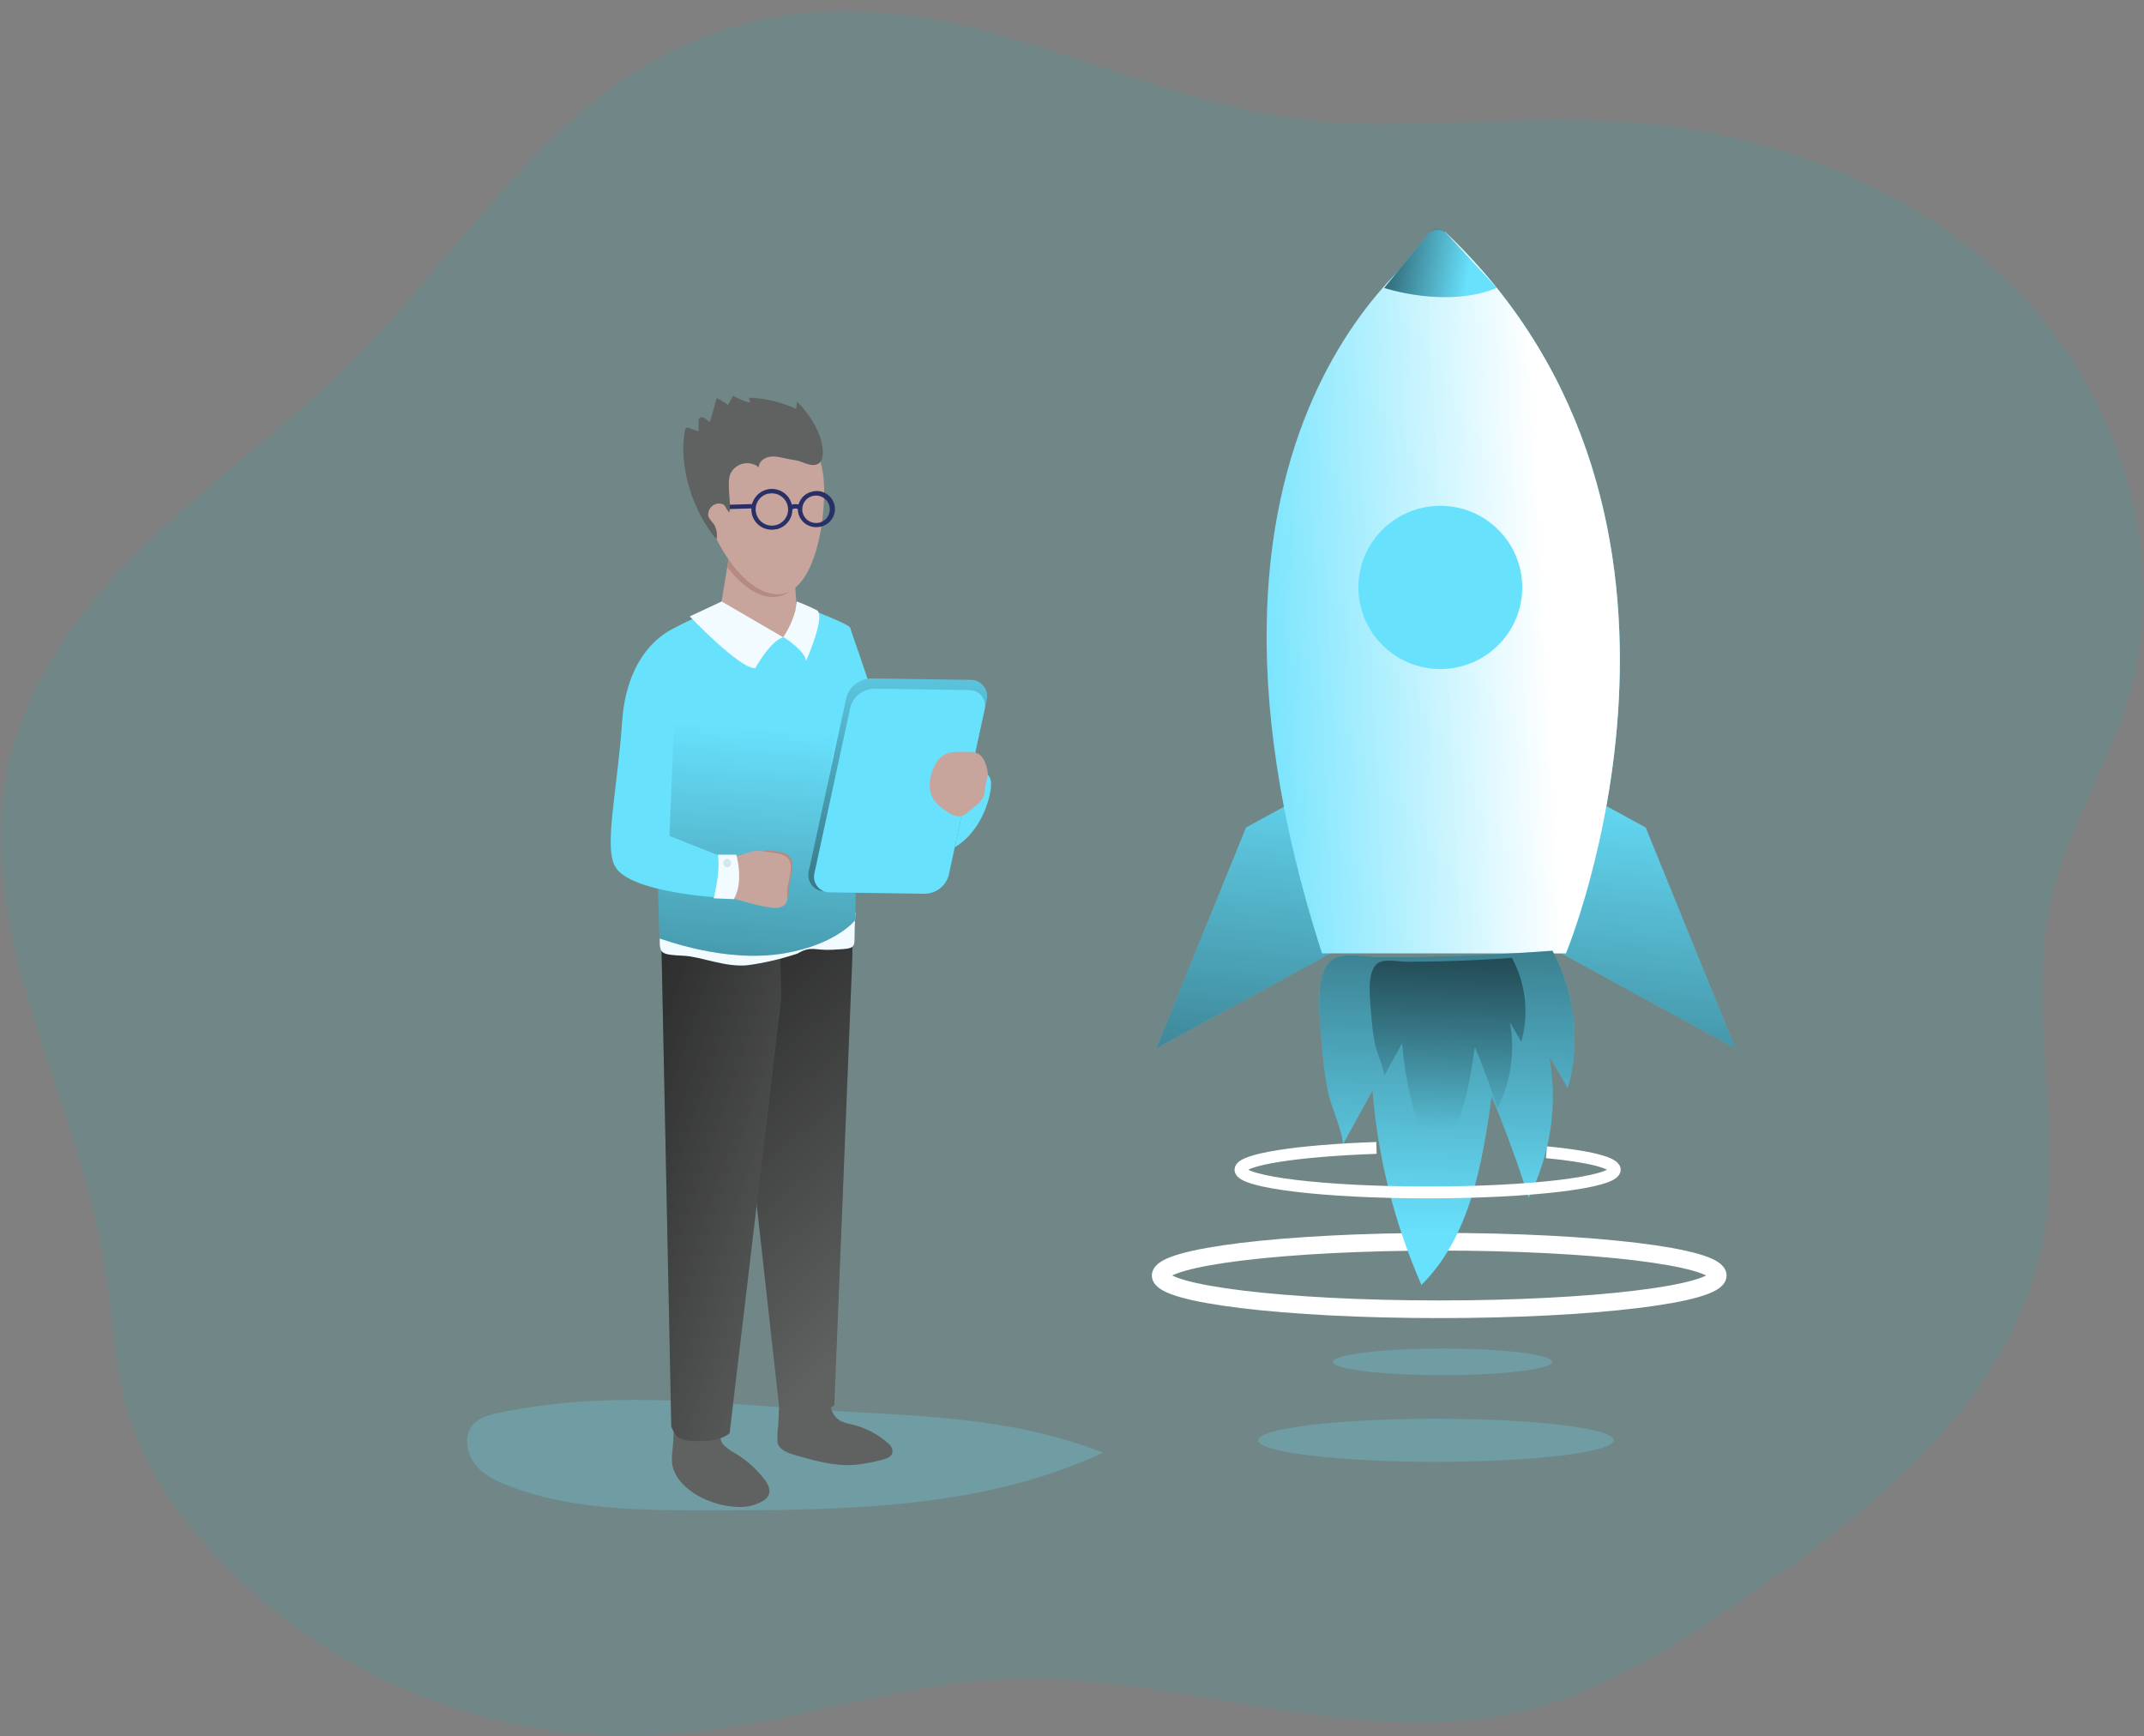 <svg width="531" height="430" viewBox="0 0 531 430" fill="none" xmlns="http://www.w3.org/2000/svg">
<rect x="0" y="0" width="531" height="430" fill="#808080" stroke="none"/>
<path opacity="0.24" d="M172.957 9.688C136.601 24.042 115.503 60.925 87.985 88.631C72.203 104.558 53.907 117.703 37.682 133.168C21.457 148.632 7.106 167.162 2.174 188.974C-7.206 230.317 18.942 270.698 25.787 312.533C27.966 325.895 28.193 339.679 32.543 352.491C35.985 362.63 41.903 371.797 48.748 380.001C76.474 413.465 120.849 432.535 164.317 429.666C192.989 427.77 220.538 417.012 249.289 415.823C292.619 414.025 336.352 434.068 378.38 423.447C397.761 418.534 414.923 407.481 431.415 396.222C464.141 373.87 498.209 346.458 505.814 307.66C511.396 279.167 501.454 249.132 508.388 220.944C512.412 204.586 521.871 190.055 526.862 173.961C537.465 139.839 526.142 101.021 501.987 74.621C477.832 48.221 442.383 33.641 406.658 30.546C383.233 28.512 359.659 31.076 336.145 30.625C278.761 29.583 232.502 -13.824 172.957 9.688Z" fill="#00BABA" fill-opacity="0.5"/>
<path opacity="0.24" d="M123.907 349.789C121.461 350.28 118.857 350.919 117.21 352.736C114.892 355.369 115.415 359.614 117.536 362.414C119.656 365.214 122.96 366.806 126.235 368.053C141.661 373.948 158.606 373.998 175.118 374.017C208.446 374.017 243.036 373.821 273.218 359.722C248.826 350.339 226.111 350.801 200.723 349.013C174.309 347.234 150.331 344.405 123.907 349.789Z" fill="#68E1FD"/>
<path d="M324.289 196.362L308.607 204.919L286.375 259.615L333.443 233.942L324.289 196.362Z" fill="#68E1FD"/>
<path d="M391.903 196.362L407.586 204.919L429.818 259.615L382.75 233.942L391.903 196.362Z" fill="#68E1FD"/>
<path d="M324.289 196.362L308.607 204.919L286.375 259.615L333.443 233.942L324.289 196.362Z" fill="url(#paint0_linear_4244_58284)"/>
<path d="M391.903 196.362L407.586 204.919L429.818 259.615L382.75 233.942L391.903 196.362Z" fill="url(#paint1_linear_4244_58284)"/>
<path d="M205.871 346.252C205.567 347.315 205.631 348.448 206.054 349.469C206.476 350.491 207.232 351.341 208.199 351.882C209.16 352.31 210.17 352.62 211.207 352.805C214.388 353.582 217.333 355.116 219.788 357.276C220.188 357.538 220.513 357.898 220.734 358.321C220.955 358.744 221.064 359.216 221.05 359.693C220.824 360.783 219.541 361.245 218.456 361.5C216.175 362.118 213.846 362.542 211.493 362.768C206.709 363.092 201.975 361.785 197.359 360.459C195.603 359.958 192.96 359.201 192.555 357.168C192.474 355.766 192.54 354.36 192.753 352.972L193.058 345.898" fill="#606161"/>
<path d="M178.62 354.692C178.41 355.231 178.362 355.82 178.481 356.387C178.6 356.954 178.881 357.474 179.291 357.885C180.12 358.693 181.068 359.372 182.102 359.899C184.83 361.548 187.236 363.675 189.203 366.177C190.111 367.326 190.959 368.83 190.387 370.176C190.082 370.8 189.598 371.32 188.996 371.669C187.027 372.81 184.758 373.331 182.486 373.162C176.756 373.015 168.283 369.449 166.626 363.269C166.103 361.353 166.675 358.73 166.754 356.755L166.961 351.99" fill="#606161"/>
<path d="M211.099 236.968L206.641 347.991C204.92 349.25 202.857 349.959 200.723 350.025C196.61 350.26 195.87 350.555 192.911 347.873L179.99 231.437L211.099 230.789V236.968Z" fill="#606161"/>
<path d="M211.099 236.968L206.641 347.991C204.92 349.25 202.857 349.959 200.723 350.025C196.61 350.26 195.87 350.555 192.911 347.873L179.99 231.437L211.099 230.789V236.968Z" fill="url(#paint2_linear_4244_58284)"/>
<path d="M193.522 246.941L180.699 354.918C180.699 354.918 178.845 356.814 173.795 356.883C168.064 356.951 167.542 356.175 166.259 353.287L163.725 229.433L193.167 234.434L193.522 246.941Z" fill="#606161"/>
<path d="M193.522 246.941L180.699 354.918C180.699 354.918 178.845 356.814 173.795 356.883C168.064 356.951 167.542 356.175 166.259 353.287L163.725 229.433L193.167 234.434L193.522 246.941Z" fill="url(#paint3_linear_4244_58284)"/>
<path d="M197.518 236.133C193.5 237.487 189.362 238.454 185.159 239.022C179.586 239.592 173.747 236.91 169.378 236.684C163.548 236.389 163.391 236.202 163.391 232.419C163.391 230.513 211.859 225.945 211.859 225.945C211.859 225.945 211.632 229.433 211.642 232.655C211.642 235.072 210.606 234.935 206.197 235.19C201.788 235.446 200.94 234.109 197.518 236.133Z" fill="#F2FBFF"/>
<path d="M178.393 150.892C178.393 150.892 170.265 152.994 164.466 157.199C160.885 159.793 163.361 232.42 163.361 232.42C163.716 232.361 179.29 238.649 194.352 236.065C207.174 233.864 211.8 227.871 211.8 227.871C211.8 227.871 212.954 158.182 210.458 155.323C209.354 154.046 197.153 149.556 197.153 149.556C197.153 149.556 191.827 157.534 178.393 150.892Z" fill="#68E1FD"/>
<path d="M178.393 150.892C178.393 150.892 170.265 152.994 164.466 157.199C160.885 159.793 163.361 232.42 163.361 232.42C163.716 232.361 179.29 238.649 194.352 236.065C207.174 233.864 211.8 227.871 211.8 227.871C211.8 227.871 212.954 158.182 210.458 155.323C209.354 154.046 197.153 149.556 197.153 149.556C197.153 149.556 191.827 157.534 178.393 150.892Z" fill="url(#paint4_linear_4244_58284)"/>
<path d="M181.056 134.759L178.393 150.892C178.393 150.892 184.311 159.577 191.876 158.28C199.441 156.983 197.537 153.486 197.537 153.486L196.551 139.858C196.551 139.858 189.755 141.047 181.056 134.759Z" fill="#C8A59C"/>
<path d="M180.119 140.418L181.105 134.759C189.805 141.047 194.322 138.375 194.322 138.375L196.423 145.694C195.241 146.926 193.65 147.688 191.945 147.836C187.724 148.131 183.502 144.84 180.119 140.418Z" fill="#B58B81"/>
<path d="M178.729 148.947L170.838 152.641C170.838 152.641 183.266 165.728 187.053 165.472C187.053 165.472 190.634 158.85 193.957 157.809L178.729 148.947Z" fill="#F2FBFF"/>
<path d="M197.004 151.197C196.353 153.542 195.334 155.77 193.986 157.799C194.726 158.084 199.549 161.434 199.628 163.694C199.628 163.694 204.422 152.887 202.439 151.187C200.781 150.346 199.079 149.595 197.34 148.937L197.004 151.197Z" fill="#F2FBFF"/>
<path d="M167.671 155.284C167.671 155.284 155.47 159.214 154.089 178.618C152.827 196.303 149.651 209.144 152.235 214.381C155.598 221.209 179.122 222.339 179.122 222.339C179.691 218.941 179.546 215.461 178.698 212.121L165.807 206.993C165.807 206.993 167.878 158.31 167.671 155.284Z" fill="#68E1FD"/>
<path d="M174.239 123.009C174.88 131.959 184.102 147.778 193.078 147.139C202.053 146.5 204.667 127.98 204.026 119.03C203.385 110.079 198.345 105 189.35 105.638C187.212 105.79 185.126 106.36 183.21 107.315C181.294 108.271 179.585 109.593 178.182 111.206C176.779 112.819 175.708 114.691 175.032 116.717C174.355 118.742 174.086 120.88 174.239 123.009Z" fill="#C8A59C"/>
<path d="M195.397 220.934C195.18 219.225 195.989 217.584 196.225 214.676C196.462 211.767 194.568 211.011 191.797 210.746C191.037 210.657 190.445 210.569 189.942 210.49C187.358 211.109 189.42 214.234 189.558 216.385C189.696 218.537 189.213 221.622 189.962 222.28C190.278 222.565 192.655 222.437 195.407 222.084C195.451 221.702 195.448 221.315 195.397 220.934Z" fill="#B58B81"/>
<path d="M197.102 137.894C197.102 137.894 196.856 137.668 194.972 137.805C192.735 137.919 190.493 137.76 188.294 137.334C186.844 136.97 186.154 137.196 186.322 139.132C186.489 141.067 188.008 142.786 191.815 142.993C196.086 143.219 197.881 141.617 198.217 139.701C198.453 138.316 197.576 137.854 197.102 137.894Z" fill="#C8A59C"/>
<path d="M180.701 212.426C182.302 212.086 183.88 211.647 185.426 211.109C187.458 210.343 188.099 210.795 191.077 211.109C194.056 211.424 196.098 212.18 195.841 215.157C195.585 218.134 194.727 219.804 194.954 221.543C195.18 223.282 194.638 224.776 191.995 224.835C189.351 224.894 180.701 222.241 180.701 222.241" fill="#C8A59C"/>
<path d="M177.821 211.65H182.348C182.348 211.65 184.321 218.154 181.757 222.664L176.756 222.457C176.756 222.457 178.452 216.13 177.821 211.65Z" fill="#F2FBFF"/>
<path d="M180.109 214.804C180.66 214.804 181.106 214.333 181.106 213.752C181.106 213.172 180.66 212.701 180.109 212.701C179.559 212.701 179.113 213.172 179.113 213.752C179.113 214.333 179.559 214.804 180.109 214.804Z" fill="#D2E8EC"/>
<path d="M197.754 127.233C197.606 126.664 197.573 126.072 197.656 125.49C197.739 124.909 197.936 124.349 198.238 123.844C198.533 123.336 198.928 122.892 199.399 122.54C199.87 122.187 200.408 121.932 200.98 121.79C201.559 121.612 202.169 121.553 202.772 121.616C203.376 121.68 203.96 121.864 204.489 122.159C205.019 122.453 205.483 122.852 205.854 123.33C206.225 123.808 206.494 124.356 206.646 124.941C206.798 125.526 206.83 126.135 206.739 126.733C206.648 127.33 206.436 127.903 206.117 128.416C205.797 128.93 205.377 129.374 204.88 129.721C204.384 130.068 203.822 130.311 203.229 130.436H203.071C201.941 130.689 200.757 130.496 199.766 129.899C198.775 129.302 198.055 128.347 197.754 127.233ZM201.246 122.832C200.372 123.058 199.623 123.621 199.165 124.396C198.706 125.172 198.575 126.096 198.8 126.968C198.967 127.614 199.321 128.198 199.819 128.645C200.317 129.092 200.935 129.383 201.598 129.482C202.261 129.582 202.938 129.484 203.546 129.202C204.153 128.921 204.664 128.467 205.014 127.898C205.364 127.329 205.539 126.669 205.516 126.002C205.492 125.335 205.272 124.69 204.883 124.146C204.494 123.603 203.952 123.186 203.327 122.947C202.701 122.708 202.019 122.657 201.364 122.802L201.246 122.832Z" fill="#292F67"/>
<path d="M188.591 130.505C188.014 130.168 187.509 129.72 187.106 129.187C186.703 128.654 186.41 128.047 186.244 127.401C185.994 126.43 186.038 125.408 186.371 124.462C186.704 123.517 187.31 122.691 188.114 122.089C188.918 121.486 189.883 121.135 190.887 121.078C191.891 121.022 192.889 121.263 193.756 121.772C194.623 122.28 195.319 123.033 195.756 123.935C196.194 124.837 196.353 125.848 196.214 126.84C196.075 127.832 195.644 128.761 194.976 129.51C194.307 130.258 193.431 130.793 192.458 131.046H192.27C191.02 131.341 189.703 131.148 188.591 130.505ZM190.169 122.262C189.654 122.392 189.17 122.623 188.745 122.942C188.321 123.26 187.964 123.66 187.696 124.117C187.428 124.574 187.254 125.08 187.184 125.605C187.114 126.13 187.15 126.664 187.289 127.175C187.487 127.934 187.905 128.618 188.491 129.142C189.076 129.667 189.803 130.008 190.582 130.124C191.361 130.239 192.156 130.125 192.87 129.793C193.584 129.462 194.184 128.929 194.596 128.261C195.008 127.593 195.213 126.818 195.187 126.035C195.16 125.251 194.903 124.492 194.447 123.853C193.991 123.213 193.357 122.722 192.622 122.439C191.888 122.156 191.087 122.095 190.317 122.262H190.169Z" fill="#292F67"/>
<path d="M197.636 126.172L198.672 125.868C198.606 125.66 198.494 125.47 198.343 125.312C198.193 125.154 198.009 125.031 197.804 124.954C197.347 124.829 196.868 124.806 196.401 124.886C195.934 124.966 195.491 125.147 195.102 125.416L195.614 126.398C196.67 125.829 197.183 125.888 197.39 125.976C197.494 126.007 197.583 126.078 197.636 126.172Z" fill="#292F67"/>
<path d="M186.667 125.887L186.627 124.816L180.473 124.993L180.522 126.064L186.667 125.887Z" fill="#292F67"/>
<path d="M210.458 155.323C210.458 155.323 217.273 174.246 221.514 189.583C225.756 204.92 238.282 189.848 238.282 189.848C238.282 189.848 245.186 189.583 245.443 193.778C245.699 197.973 241.498 211.463 229.523 211.758C217.549 212.053 204.865 196.421 204.865 196.421L210.458 155.323Z" fill="#68E1FD"/>
<path d="M228.794 221.072L204.441 220.718C203.811 220.754 203.18 220.641 202.601 220.39C202.022 220.138 201.51 219.754 201.107 219.27C200.704 218.785 200.421 218.213 200.281 217.599C200.14 216.986 200.146 216.348 200.299 215.737L209.6 172.851C209.963 171.47 210.774 170.248 211.907 169.374C213.039 168.499 214.43 168.022 215.863 168.017L240.216 168.371C240.847 168.333 241.478 168.444 242.059 168.695C242.639 168.946 243.151 169.33 243.555 169.815C243.958 170.3 244.242 170.873 244.381 171.488C244.521 172.102 244.513 172.741 244.358 173.352L235.067 216.238C234.702 217.62 233.889 218.842 232.755 219.716C231.62 220.591 230.228 221.067 228.794 221.072Z" fill="#68E1FD"/>
<path d="M228.794 221.072L204.441 220.718C203.811 220.754 203.18 220.641 202.601 220.39C202.022 220.138 201.51 219.754 201.107 219.27C200.704 218.785 200.421 218.213 200.281 217.599C200.14 216.986 200.146 216.348 200.299 215.737L209.6 172.851C209.963 171.47 210.774 170.248 211.907 169.374C213.039 168.499 214.43 168.022 215.863 168.017L240.216 168.371C240.847 168.333 241.478 168.444 242.059 168.695C242.639 168.946 243.151 169.33 243.555 169.815C243.958 170.3 244.242 170.873 244.381 171.488C244.521 172.102 244.513 172.741 244.358 173.352L235.067 216.238C234.702 217.62 233.889 218.842 232.755 219.716C231.62 220.591 230.228 221.067 228.794 221.072Z" fill="url(#paint5_linear_4244_58284)"/>
<path d="M228.962 221.327L205.665 220.983C205.062 221.013 204.461 220.902 203.909 220.66C203.357 220.417 202.87 220.048 202.487 219.584C202.103 219.12 201.834 218.573 201.701 217.987C201.568 217.401 201.574 216.792 201.719 216.208L210.596 175.17C210.948 173.848 211.727 172.678 212.812 171.842C213.898 171.005 215.231 170.548 216.603 170.542L239.91 170.886C240.513 170.854 241.116 170.963 241.669 171.206C242.222 171.448 242.71 171.816 243.094 172.281C243.477 172.745 243.746 173.293 243.879 173.88C244.011 174.467 244.003 175.077 243.855 175.661L234.979 216.7C234.627 218.023 233.846 219.194 232.759 220.031C231.671 220.867 230.336 221.323 228.962 221.327Z" fill="#68E1FD"/>
<path d="M244.655 191.823C244.636 190.872 244.432 189.934 244.053 189.062C243.793 188.175 243.27 187.388 242.554 186.802C241.761 186.357 240.859 186.14 239.95 186.173C239.032 186.173 238.105 186.173 237.188 186.173C236.176 186.157 235.171 186.337 234.229 186.704C232.881 187.435 231.834 188.613 231.27 190.035C230.008 192.717 229.741 196.126 231.546 198.474C232.343 199.407 233.282 200.209 234.328 200.852C235.462 201.628 236.793 202.443 238.125 202.08C238.759 201.858 239.338 201.503 239.822 201.039L241.794 199.408C242.467 198.909 243.037 198.285 243.471 197.57C243.833 196.647 244.007 195.662 243.984 194.672C244.255 193.734 244.479 192.783 244.655 191.823Z" fill="#C8A59C"/>
<path d="M202.823 107.426C201.558 104.437 199.707 101.728 197.379 99.458L197.191 101.256C193.495 99.575 189.505 98.627 185.444 98.466L185.799 99.724C184.322 99.356 182.905 98.784 181.588 98.024L180.315 100.284C179.451 99.6 178.503 99.029 177.494 98.584L175.847 104.479C175.382 104.231 174.951 103.924 174.565 103.565C174.131 103.27 173.431 103.182 173.154 103.624C173.048 103.837 173.003 104.075 173.026 104.312V106.847L170.6 105.982C170.496 105.934 170.384 105.909 170.269 105.909C170.155 105.909 170.042 105.934 169.939 105.982C169.858 106.049 169.792 106.131 169.745 106.224C169.697 106.317 169.669 106.418 169.663 106.523C167.897 115.306 171.635 126.733 177.445 133.561C177.668 132.509 177.558 131.414 177.129 130.427C176.646 129.169 175.157 128.462 175.413 127.135C175.481 126.465 175.796 125.843 176.297 125.389C176.797 124.936 177.449 124.683 178.125 124.679C180.009 124.895 179.309 125.583 180.65 126.919C181.124 124.316 179.99 120.042 180.808 117.536C181.079 116.877 181.502 116.29 182.041 115.822C182.581 115.355 183.222 115.019 183.915 114.843C184.608 114.666 185.333 114.653 186.032 114.805C186.73 114.957 187.384 115.27 187.939 115.719C187.88 114.048 189.853 112.978 191.53 113.036C193.206 113.095 195.11 113.734 196.885 113.95C198.395 114.127 199.943 115.178 201.393 115.159C205.121 115.1 203.622 109.519 202.823 107.426Z" fill="#606161"/>
<path opacity="0.24" d="M357.273 340.534C372.269 340.534 384.426 339.06 384.426 337.243C384.426 335.425 372.269 333.951 357.273 333.951C342.276 333.951 330.119 335.425 330.119 337.243C330.119 339.06 342.276 340.534 357.273 340.534Z" fill="#68E1FD"/>
<path opacity="0.24" d="M355.626 362.001C379.948 362.001 399.665 359.613 399.665 356.667C399.665 353.72 379.948 351.332 355.626 351.332C331.303 351.332 311.586 353.72 311.586 356.667C311.586 359.613 331.303 362.001 355.626 362.001Z" fill="#68E1FD"/>
<path d="M356.445 324.224C394.544 324.224 425.429 320.481 425.429 315.863C425.429 311.245 394.544 307.502 356.445 307.502C318.346 307.502 287.461 311.245 287.461 315.863C287.461 320.481 318.346 324.224 356.445 324.224Z" stroke="white" stroke-width="4.37" stroke-miterlimit="10"/>
<path d="M357.984 57.496C357.984 57.496 283.861 100.853 327.408 236.074H387.83C387.83 236.074 432.689 128.471 357.984 57.496Z" fill="#68E1FD"/>
<path d="M357.984 57.496C357.984 57.496 283.861 100.853 327.408 236.074H387.83C387.83 236.074 432.689 128.471 357.984 57.496Z" fill="url(#paint6_linear_4244_58284)"/>
<path d="M356.72 165.679C367.926 165.679 377.009 156.63 377.009 145.469C377.009 134.307 367.926 125.259 356.72 125.259C345.515 125.259 336.432 134.307 336.432 145.469C336.432 156.63 345.515 165.679 356.72 165.679Z" fill="#68E1FD"/>
<path d="M332.477 283.578L339.933 270.049C341.252 286.657 345.346 302.928 352.045 318.192C364.088 306.254 367.107 288.235 369.434 271.474C372.854 279.701 375.908 288.062 378.597 296.557C384.063 285.758 385.846 273.479 383.677 261.58L388.313 269.44C391.481 258.039 390.114 245.859 384.496 235.436C374.922 236.143 365.328 236.612 355.714 236.841C351.112 236.959 346.489 237.018 341.847 237.018C338.799 237.018 333.187 235.829 330.405 237.372C325.059 240.319 327.012 253.023 327.348 258.24C327.625 262.554 328.195 266.844 329.054 271.081C329.458 273.076 333.236 282.203 332.477 283.578Z" fill="#68E1FD"/>
<path d="M332.477 283.578L339.933 270.049C341.252 286.657 345.346 302.928 352.045 318.192C364.088 306.254 367.107 288.235 369.434 271.474C372.854 279.701 375.908 288.062 378.597 296.557C384.063 285.758 385.846 273.479 383.677 261.58L388.313 269.44C391.481 258.039 390.114 245.859 384.496 235.436C374.922 236.143 365.328 236.612 355.714 236.841C351.112 236.959 346.489 237.018 341.847 237.018C338.799 237.018 333.187 235.829 330.405 237.372C325.059 240.319 327.012 253.023 327.348 258.24C327.625 262.554 328.195 266.844 329.054 271.081C329.458 273.076 333.236 282.203 332.477 283.578Z" fill="url(#paint7_linear_4244_58284)"/>
<path d="M342.734 266.591L347.271 258.338C348.081 268.465 350.581 278.387 354.668 287.695C362.007 280.415 363.851 269.421 365.272 259.203C367.363 264.227 369.227 269.329 370.864 274.51C374.196 267.921 375.284 260.43 373.961 253.17L376.782 257.984C378.73 251.015 377.896 243.565 374.454 237.195C368.615 237.627 362.766 237.915 356.907 238.059C354.087 238.125 351.266 238.158 348.445 238.158C346.59 238.158 343.168 237.431 341.471 238.374C338.207 240.191 339.39 247.924 339.597 251.146C339.771 253.786 340.121 256.412 340.643 259.006C340.889 260.185 343.188 265.756 342.734 266.591Z" fill="url(#paint8_linear_4244_58284)"/>
<path d="M342.834 71.3C342.834 71.3 358.201 76.458 370.698 71.3L358.29 57.859C357.994 57.539 357.632 57.285 357.229 57.116C356.827 56.947 356.392 56.867 355.955 56.88C355.518 56.893 355.089 56.999 354.697 57.192C354.305 57.385 353.96 57.659 353.684 57.997L342.834 71.3Z" fill="#68E1FD"/>
<path d="M342.834 71.3C342.834 71.3 358.201 76.458 370.698 71.3L358.142 57.702C357.864 57.402 357.525 57.164 357.147 57.006C356.77 56.848 356.362 56.772 355.953 56.784C355.543 56.796 355.141 56.896 354.773 57.076C354.405 57.257 354.081 57.514 353.822 57.83L342.834 71.3Z" fill="url(#paint9_linear_4244_58284)"/>
<path d="M383.006 285.337C393.343 286.32 399.932 287.921 399.932 289.67C399.932 292.775 379.219 295.29 353.574 295.29C327.93 295.29 307.217 292.775 307.217 289.67C307.217 287.106 321.459 284.934 340.9 284.266" stroke="white" stroke-width="2.934" stroke-miterlimit="10"/>
<defs>
<linearGradient id="paint0_linear_4244_58284" x1="316.537" y1="181.86" x2="295.151" y2="393.084" gradientUnits="userSpaceOnUse">
<stop stop-color="#010101" stop-opacity="0"/>
<stop offset="0.95" stop-color="#010101"/>
</linearGradient>
<linearGradient id="paint1_linear_4244_58284" x1="411.916" y1="191.508" x2="390.54" y2="402.733" gradientUnits="userSpaceOnUse">
<stop stop-color="#010101" stop-opacity="0"/>
<stop offset="0.95" stop-color="#010101"/>
</linearGradient>
<linearGradient id="paint2_linear_4244_58284" x1="228.853" y1="317.199" x2="105.698" y2="188.259" gradientUnits="userSpaceOnUse">
<stop stop-color="#010101" stop-opacity="0"/>
<stop offset="0.95" stop-color="#010101"/>
</linearGradient>
<linearGradient id="paint3_linear_4244_58284" x1="211.473" y1="305.803" x2="85.789" y2="262.676" gradientUnits="userSpaceOnUse">
<stop stop-color="#010101" stop-opacity="0"/>
<stop offset="0.95" stop-color="#010101"/>
</linearGradient>
<linearGradient id="paint4_linear_4244_58284" x1="188.68" y1="180.219" x2="173.941" y2="370.538" gradientUnits="userSpaceOnUse">
<stop stop-color="#010101" stop-opacity="0"/>
<stop offset="0.95" stop-color="#010101"/>
</linearGradient>
<linearGradient id="paint5_linear_4244_58284" x1="220.716" y1="149.644" x2="226.333" y2="307.189" gradientUnits="userSpaceOnUse">
<stop stop-color="#010101" stop-opacity="0"/>
<stop offset="0.95" stop-color="#010101"/>
</linearGradient>
<linearGradient id="paint6_linear_4244_58284" x1="303.608" y1="150.361" x2="386.783" y2="146.034" gradientUnits="userSpaceOnUse">
<stop stop-color="white" stop-opacity="0"/>
<stop offset="0.95" stop-color="white"/>
</linearGradient>
<linearGradient id="paint7_linear_4244_58284" x1="356.78" y1="305.351" x2="361.918" y2="132.783" gradientUnits="userSpaceOnUse">
<stop stop-color="#010101" stop-opacity="0"/>
<stop offset="0.95" stop-color="#010101"/>
</linearGradient>
<linearGradient id="paint8_linear_4244_58284" x1="357.558" y1="279.875" x2="360.68" y2="174.619" gradientUnits="userSpaceOnUse">
<stop stop-color="#010101" stop-opacity="0"/>
<stop offset="0.95" stop-color="#010101"/>
</linearGradient>
<linearGradient id="paint9_linear_4244_58284" x1="364.06" y1="66.761" x2="324.428" y2="59.841" gradientUnits="userSpaceOnUse">
<stop stop-color="#010101" stop-opacity="0"/>
<stop offset="0.95" stop-color="#010101"/>
</linearGradient>
</defs>
</svg>
